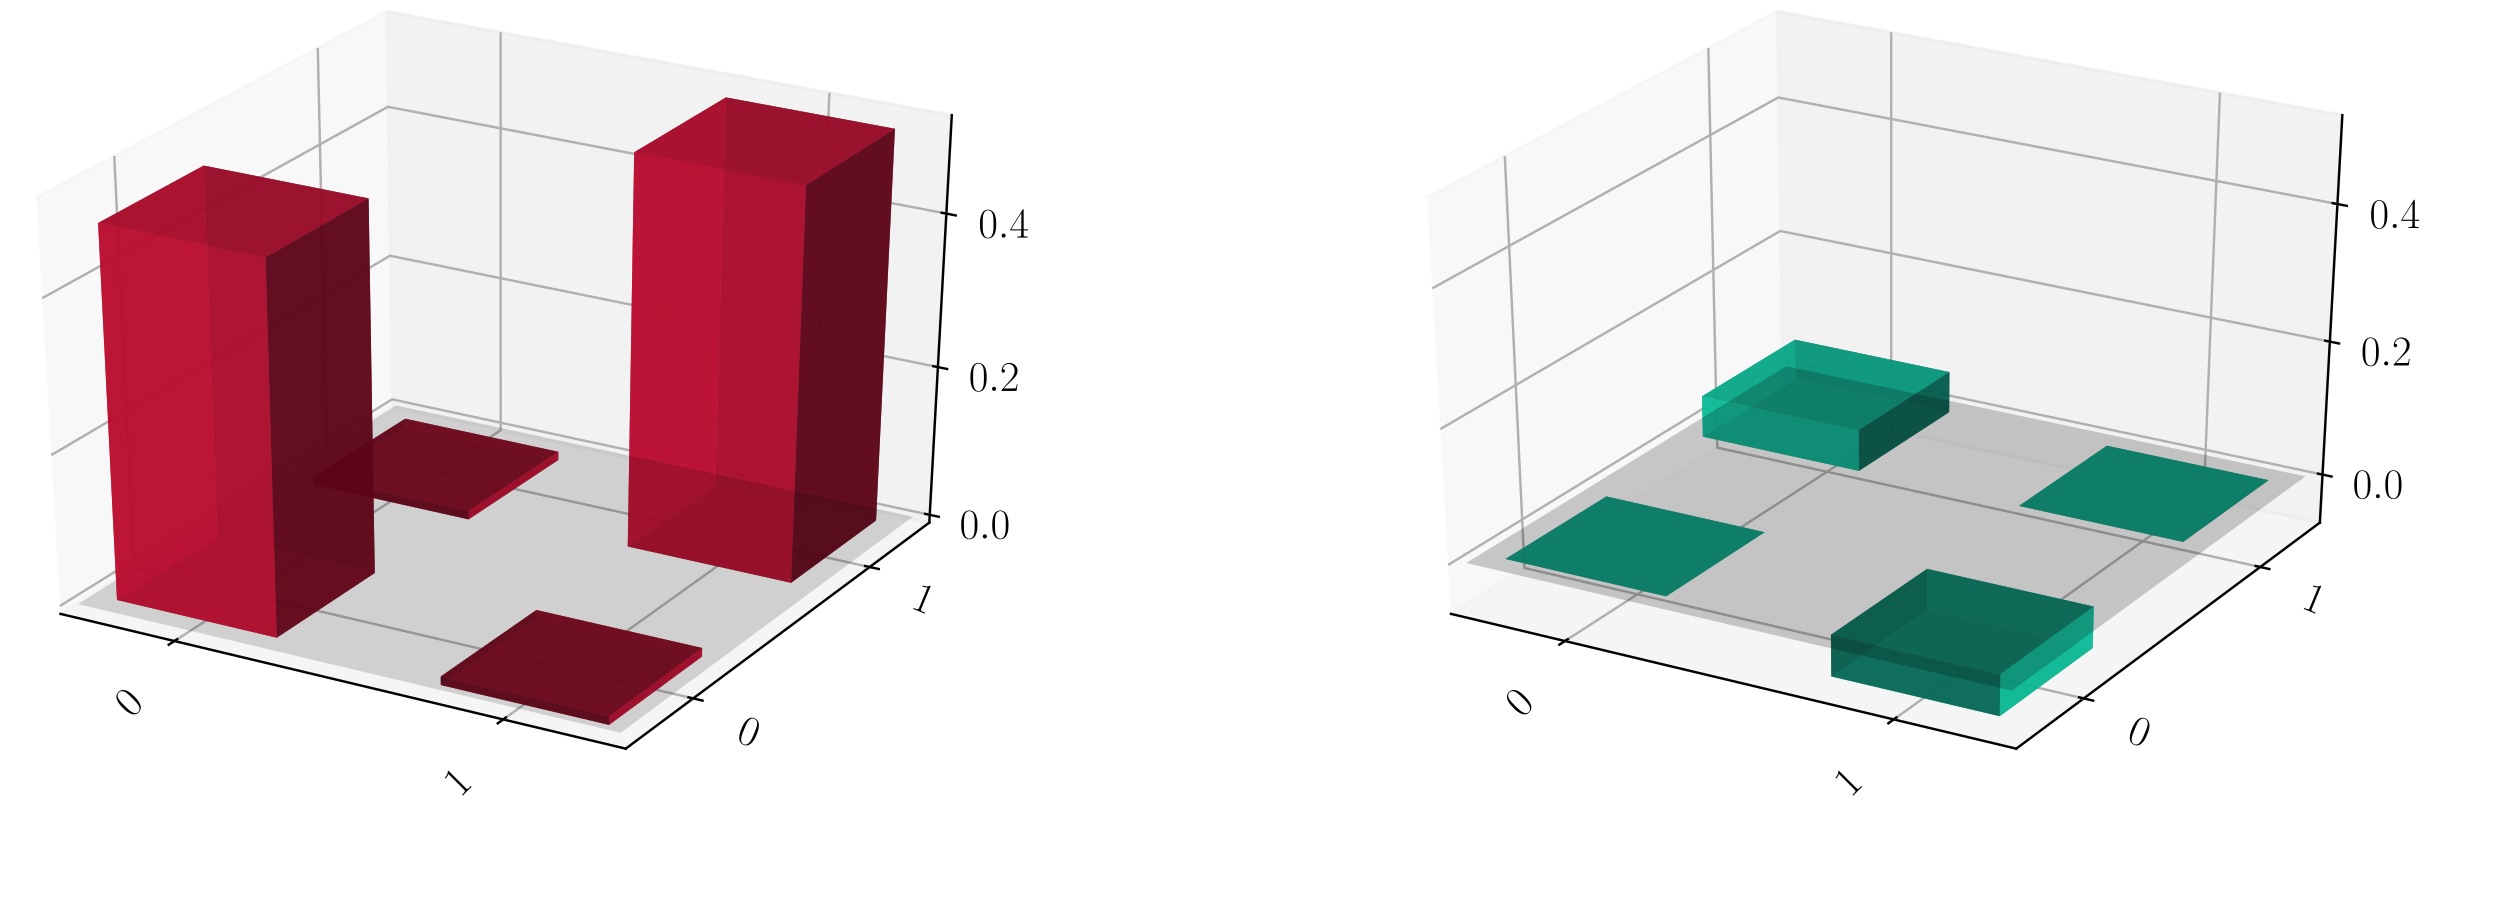 <?xml version="1.0" encoding="utf-8" standalone="no"?>
<!DOCTYPE svg PUBLIC "-//W3C//DTD SVG 1.1//EN"
  "http://www.w3.org/Graphics/SVG/1.1/DTD/svg11.dtd">
<!-- Created with matplotlib (https://matplotlib.org/) -->
<svg height="302.4pt" version="1.1" viewBox="0 0 820.8 302.4" width="820.8pt" xmlns="http://www.w3.org/2000/svg" xmlns:xlink="http://www.w3.org/1999/xlink">
 <defs>
  <style type="text/css">
*{stroke-linecap:butt;stroke-linejoin:round;}
  </style>
 </defs>
 <g id="figure_1">
  <g id="patch_1">
   <path d="M 0 302.4 
L 820.8 302.4 
L 820.8 0 
L 0 0 
z
" style="fill:#ffffff;"/>
  </g>
  <g id="patch_2">
   <path d="M -30.6 262.8 
L 349.855 262.8 
L 349.855 -14.4 
L -30.6 -14.4 
z
" style="fill:#ffffff;"/>
  </g>
  <g id="pane3d_1">
   <g id="patch_3">
    <path d="M 19.835 201.549 
L 128.723 133.585 
L 126.91 3.719 
L 11.951 64.782 
" style="fill:#f2f2f2;opacity:0.5;stroke:#f2f2f2;stroke-linejoin:miter;"/>
   </g>
  </g>
  <g id="pane3d_2">
   <g id="patch_4">
    <path d="M 128.723 133.585 
L 305.112 171.581 
L 312.492 37.799 
L 126.91 3.719 
" style="fill:#e6e6e6;opacity:0.5;stroke:#e6e6e6;stroke-linejoin:miter;"/>
   </g>
  </g>
  <g id="pane3d_3">
   <g id="patch_5">
    <path d="M 19.835 201.549 
L 205.42 245.801 
L 305.112 171.581 
L 128.723 133.585 
" style="fill:#ececec;opacity:0.5;stroke:#ececec;stroke-linejoin:miter;"/>
   </g>
  </g>
  <g id="axis3d_1">
   <g id="line2d_1">
    <path d="M 19.835 201.549 
L 205.42 245.801 
" style="fill:none;stroke:#000000;stroke-linecap:square;stroke-width:0.8;"/>
   </g>
   <g id="Line3DCollection_1">
    <path d="M 57.255 210.471 
L 164.384 141.267 
L 164.365 10.597 
" style="fill:none;stroke:#b0b0b0;stroke-width:0.8;"/>
    <path d="M 165.194 236.209 
L 266.98 163.367 
L 272.304 30.419 
" style="fill:none;stroke:#b0b0b0;stroke-width:0.8;"/>
   </g>
   <g id="xtick_1">
    <g id="line2d_2">
     <path d="M 58.178 209.875 
L 55.405 211.667 
" style="fill:none;stroke:#000000;stroke-linecap:square;stroke-width:0.8;"/>
    </g>
    <g id="text_1">
     <!-- 0 -->
     <defs>
      <path d="M 42 31.844 
C 42 37.969 41.906 48.422 37.703 56.453 
C 34 63.484 28.094 66 22.906 66 
C 18.094 66 12 63.781 8.203 56.562 
C 4.203 49.016 3.797 39.672 3.797 31.844 
C 3.797 26.109 3.906 17.375 7 9.734 
C 11.297 -0.609 19 -2 22.906 -2 
C 27.5 -2 34.5 -0.109 38.594 9.438 
C 41.594 16.375 42 24.5 42 31.844 
z
M 22.906 -0.406 
C 16.5 -0.406 12.703 5.125 11.297 12.75 
C 10.203 18.688 10.203 27.328 10.203 32.953 
C 10.203 40.688 10.203 47.109 11.5 53.234 
C 13.406 61.781 19 64.391 22.906 64.391 
C 27 64.391 32.297 61.672 34.203 53.438 
C 35.5 47.719 35.594 40.984 35.594 32.953 
C 35.594 26.422 35.594 18.375 34.406 12.453 
C 32.297 1.5 26.406 -0.406 22.906 -0.406 
z
" id="CMR17-48"/>
     </defs>
     <g transform="translate(43.116 235.943)rotate(-45)scale(0.14 -0.14)">
      <use transform="scale(0.996)" xlink:href="#CMR17-48"/>
     </g>
    </g>
   </g>
   <g id="xtick_2">
    <g id="line2d_3">
     <path d="M 166.073 235.58 
L 163.433 237.47 
" style="fill:none;stroke:#000000;stroke-linecap:square;stroke-width:0.8;"/>
    </g>
    <g id="text_2">
     <!-- 1 -->
     <defs>
      <path d="M 26.594 63.797 
C 26.594 65.891 26.5 66 25.094 66 
C 21.203 61.359 15.297 59.891 9.703 59.688 
C 9.406 59.688 8.906 59.688 8.797 59.5 
C 8.703 59.297 8.703 59.094 8.703 57 
C 11.797 57 17 57.594 21 59.984 
L 21 7.297 
C 21 3.797 20.797 2.594 12.203 2.594 
L 9.203 2.594 
L 9.203 0 
C 14 0.094 19 0.188 23.797 0.188 
C 28.594 0.188 33.594 0.094 38.406 0 
L 38.406 2.594 
L 35.406 2.594 
C 26.797 2.594 26.594 3.688 26.594 7.297 
z
" id="CMR17-49"/>
     </defs>
     <g transform="translate(151.05 262.1)rotate(-45)scale(0.14 -0.14)">
      <use transform="scale(0.996)" xlink:href="#CMR17-49"/>
     </g>
    </g>
   </g>
  </g>
  <g id="axis3d_2">
   <g id="line2d_4">
    <path d="M 305.112 171.581 
L 205.42 245.801 
" style="fill:none;stroke:#000000;stroke-linecap:square;stroke-width:0.8;"/>
   </g>
   <g id="Line3DCollection_2">
    <path d="M 37.513 51.204 
L 43.974 186.482 
L 227.578 229.304 
" style="fill:none;stroke:#b0b0b0;stroke-width:0.8;"/>
    <path d="M 104.331 15.713 
L 107.269 146.976 
L 285.522 186.165 
" style="fill:none;stroke:#b0b0b0;stroke-width:0.8;"/>
   </g>
   <g id="xtick_3">
    <g id="line2d_5">
     <path d="M 226.042 228.946 
L 230.653 230.022 
" style="fill:none;stroke:#000000;stroke-linecap:square;stroke-width:0.8;"/>
    </g>
    <g id="text_3">
     <!-- 0 -->
     <g transform="translate(241.281 243.088)rotate(-337.5)scale(0.14 -0.14)">
      <use transform="scale(0.996)" xlink:href="#CMR17-48"/>
     </g>
    </g>
   </g>
   <g id="xtick_4">
    <g id="line2d_6">
     <path d="M 284.034 185.838 
L 288.502 186.821 
" style="fill:none;stroke:#000000;stroke-linecap:square;stroke-width:0.8;"/>
    </g>
    <g id="text_4">
     <!-- 1 -->
     <g transform="translate(298.638 199.443)rotate(-337.5)scale(0.14 -0.14)">
      <use transform="scale(0.996)" xlink:href="#CMR17-49"/>
     </g>
    </g>
   </g>
  </g>
  <g id="axis3d_3">
   <g id="line2d_7">
    <path d="M 305.112 171.581 
L 312.492 37.799 
" style="fill:none;stroke:#000000;stroke-linecap:square;stroke-width:0.8;"/>
   </g>
   <g id="Line3DCollection_3">
    <path d="M 305.252 169.037 
L 128.689 131.11 
L 19.685 198.952 
" style="fill:none;stroke:#b0b0b0;stroke-width:0.8;"/>
    <path d="M 307.928 120.528 
L 128.03 83.96 
L 16.83 149.412 
" style="fill:none;stroke:#b0b0b0;stroke-width:0.8;"/>
    <path d="M 310.708 70.135 
L 127.348 35.057 
L 13.859 97.883 
" style="fill:none;stroke:#b0b0b0;stroke-width:0.8;"/>
   </g>
   <g id="xtick_5">
    <g id="line2d_8">
     <path d="M 303.779 168.72 
L 308.201 169.67 
" style="fill:none;stroke:#000000;stroke-linecap:square;stroke-width:0.8;"/>
    </g>
    <g id="text_5">
     <!-- $0.0$ -->
     <defs>
      <path d="M 18.406 4.797 
C 18.406 7.688 16 9.688 13.594 9.688 
C 10.703 9.688 8.703 7.297 8.703 4.891 
C 8.703 2 11.094 0 13.5 0 
C 16.406 0 18.406 2.391 18.406 4.797 
z
" id="CMMI12-58"/>
     </defs>
     <g transform="translate(315.055 176.782)scale(0.14 -0.14)">
      <use transform="scale(0.996)" xlink:href="#CMR17-48"/>
      <use transform="translate(45.69 0)scale(0.996)" xlink:href="#CMMI12-58"/>
      <use transform="translate(72.788 0)scale(0.996)" xlink:href="#CMR17-48"/>
     </g>
    </g>
   </g>
   <g id="xtick_6">
    <g id="line2d_9">
     <path d="M 306.426 120.223 
L 310.935 121.139 
" style="fill:none;stroke:#000000;stroke-linecap:square;stroke-width:0.8;"/>
    </g>
    <g id="text_6">
     <!-- $0.2$ -->
     <defs>
      <path d="M 41.703 15.469 
L 39.906 15.469 
C 38.906 8.391 38.094 7.188 37.703 6.594 
C 37.203 5.797 30 5.797 28.594 5.797 
L 9.406 5.797 
C 13 9.688 20 16.766 28.5 24.938 
C 34.594 30.719 41.703 37.5 41.703 47.391 
C 41.703 59.188 32.297 66 21.797 66 
C 10.797 66 4.094 56.297 4.094 47.297 
C 4.094 43.391 7 42.891 8.203 42.891 
C 9.203 42.891 12.203 43.484 12.203 46.984 
C 12.203 50.094 9.594 51 8.203 51 
C 7.594 51 7 50.891 6.594 50.688 
C 8.5 59.188 14.297 63.391 20.406 63.391 
C 29.094 63.391 34.797 56.5 34.797 47.391 
C 34.797 38.703 29.703 31.219 24 24.734 
L 4.094 2.297 
L 4.094 0 
L 39.297 0 
z
" id="CMR17-50"/>
     </defs>
     <g transform="translate(318.077 128.341)scale(0.14 -0.14)">
      <use transform="scale(0.996)" xlink:href="#CMR17-48"/>
      <use transform="translate(45.69 0)scale(0.996)" xlink:href="#CMMI12-58"/>
      <use transform="translate(72.788 0)scale(0.996)" xlink:href="#CMR17-50"/>
     </g>
    </g>
   </g>
   <g id="xtick_7">
    <g id="line2d_10">
     <path d="M 309.175 69.842 
L 313.776 70.722 
" style="fill:none;stroke:#000000;stroke-linecap:square;stroke-width:0.8;"/>
    </g>
    <g id="text_7">
     <!-- $0.4$ -->
     <defs>
      <path d="M 33.594 64.797 
C 33.594 66.891 33.5 67 31.703 67 
L 2 19.594 
L 2 17 
L 27.797 17 
L 27.797 7.188 
C 27.797 3.594 27.594 2.594 20.594 2.594 
L 18.703 2.594 
L 18.703 0 
C 21.906 0.188 27.297 0.188 30.703 0.188 
C 34.094 0.188 39.5 0.188 42.703 0 
L 42.703 2.594 
L 40.797 2.594 
C 33.797 2.594 33.594 3.594 33.594 7.188 
L 33.594 17 
L 43.797 17 
L 43.797 19.594 
L 33.594 19.594 
z
M 28.094 58.172 
L 28.094 19.594 
L 4 19.594 
z
" id="CMR17-52"/>
     </defs>
     <g transform="translate(321.216 78.023)scale(0.14 -0.14)">
      <use transform="scale(0.996)" xlink:href="#CMR17-48"/>
      <use transform="translate(45.69 0)scale(0.996)" xlink:href="#CMMI12-58"/>
      <use transform="translate(72.788 0)scale(0.996)" xlink:href="#CMR17-52"/>
     </g>
    </g>
   </g>
  </g>
  <g id="axes_1">
   <g id="Poly3DCollection_1">
    <path clip-path="url(#p2c660bdae9)" d="M 133.052 137.476 
L 133.085 140.143 
L 183.286 151.026 
L 183.306 148.338 
z
" style="fill:#ba0c2f;fill-opacity:0.8;"/>
    <path clip-path="url(#p2c660bdae9)" d="M 102.864 156.46 
L 102.929 159.164 
L 133.085 140.143 
L 133.052 137.476 
z
" style="fill:#5d0618;fill-opacity:0.8;"/>
    <path clip-path="url(#p2c660bdae9)" d="M 102.929 159.164 
L 153.845 170.523 
L 183.286 151.026 
L 133.085 140.143 
z
" style="fill:#a30a29;fill-opacity:0.8;"/>
    <path clip-path="url(#p2c660bdae9)" d="M 102.864 156.46 
L 133.052 137.476 
L 183.306 148.338 
L 153.833 167.797 
z
" style="fill:#74081d;fill-opacity:0.8;"/>
    <path clip-path="url(#p2c660bdae9)" d="M 153.833 167.797 
L 183.306 148.338 
L 183.286 151.026 
L 153.845 170.523 
z
" style="fill:#ba0c2f;fill-opacity:0.8;"/>
    <path clip-path="url(#p2c660bdae9)" d="M 102.864 156.46 
L 153.833 167.797 
L 153.845 170.523 
L 102.929 159.164 
z
" style="fill:#5d0618;fill-opacity:0.8;"/>
   </g>
   <g id="Poly3DCollection_2">
    <path clip-path="url(#p2c660bdae9)" d="M 176.094 200.277 
L 176.081 203.064 
L 230.467 215.561 
L 230.541 212.751 
z
" style="fill:#ba0c2f;fill-opacity:0.8;"/>
    <path clip-path="url(#p2c660bdae9)" d="M 144.7 222.094 
L 144.723 224.92 
L 176.081 203.064 
L 176.094 200.277 
z
" style="fill:#5d0618;fill-opacity:0.8;"/>
    <path clip-path="url(#p2c660bdae9)" d="M 144.723 224.92 
L 199.957 238.004 
L 230.467 215.561 
L 176.081 203.064 
z
" style="fill:#a30a29;fill-opacity:0.8;"/>
    <path clip-path="url(#p2c660bdae9)" d="M 144.7 222.094 
L 176.094 200.277 
L 230.541 212.751 
L 199.997 235.155 
z
" style="fill:#74081d;fill-opacity:0.8;"/>
    <path clip-path="url(#p2c660bdae9)" d="M 199.997 235.155 
L 230.541 212.751 
L 230.467 215.561 
L 199.957 238.004 
z
" style="fill:#ba0c2f;fill-opacity:0.8;"/>
    <path clip-path="url(#p2c660bdae9)" d="M 144.7 222.094 
L 199.997 235.155 
L 199.957 238.004 
L 144.723 224.92 
z
" style="fill:#5d0618;fill-opacity:0.8;"/>
   </g>
   <g id="Poly3DCollection_3">
    <path clip-path="url(#p2c660bdae9)" d="M 206.101 179.423 
L 234.813 159.47 
L 287.62 170.884 
L 259.718 191.35 
z
" style="fill:#74081d;fill-opacity:0.8;"/>
    <path clip-path="url(#p2c660bdae9)" d="M 234.813 159.47 
L 238.306 31.98 
L 293.829 42.28 
L 287.62 170.884 
z
" style="fill:#5d0618;fill-opacity:0.8;"/>
    <path clip-path="url(#p2c660bdae9)" d="M 206.101 179.423 
L 208.21 49.994 
L 238.306 31.98 
L 234.813 159.47 
z
" style="fill:#ba0c2f;fill-opacity:0.8;"/>
    <path clip-path="url(#p2c660bdae9)" d="M 259.718 191.35 
L 287.62 170.884 
L 293.829 42.28 
L 264.63 60.781 
z
" style="fill:#5d0618;fill-opacity:0.8;"/>
    <path clip-path="url(#p2c660bdae9)" d="M 206.101 179.423 
L 259.718 191.35 
L 264.63 60.781 
L 208.21 49.994 
z
" style="fill:#ba0c2f;fill-opacity:0.8;"/>
    <path clip-path="url(#p2c660bdae9)" d="M 208.21 49.994 
L 264.63 60.781 
L 293.829 42.28 
L 238.306 31.98 
z
" style="fill:#a30a29;fill-opacity:0.8;"/>
   </g>
   <g id="Poly3DCollection_4">
    <path clip-path="url(#p2c660bdae9)" d="M 25.58 198.334 
L 203.736 240.61 
L 299.718 169.616 
L 130.053 133.101 
z
" style="fill-opacity:0.15;"/>
   </g>
   <g id="Poly3DCollection_5">
    <path clip-path="url(#p2c660bdae9)" d="M 38.414 196.99 
L 71.347 176.279 
L 123.047 188.124 
L 90.858 209.377 
z
" style="fill:#74081d;fill-opacity:0.8;"/>
    <path clip-path="url(#p2c660bdae9)" d="M 71.347 176.279 
L 66.862 54.357 
L 121.017 65.133 
L 123.047 188.124 
z
" style="fill:#5d0618;fill-opacity:0.8;"/>
    <path clip-path="url(#p2c660bdae9)" d="M 38.414 196.99 
L 32.204 73.208 
L 66.862 54.357 
L 71.347 176.279 
z
" style="fill:#ba0c2f;fill-opacity:0.8;"/>
    <path clip-path="url(#p2c660bdae9)" d="M 90.858 209.377 
L 123.047 188.124 
L 121.017 65.133 
L 87.176 84.503 
z
" style="fill:#5d0618;fill-opacity:0.8;"/>
    <path clip-path="url(#p2c660bdae9)" d="M 38.414 196.99 
L 90.858 209.377 
L 87.176 84.503 
L 32.204 73.208 
z
" style="fill:#ba0c2f;fill-opacity:0.8;"/>
    <path clip-path="url(#p2c660bdae9)" d="M 32.204 73.208 
L 87.176 84.503 
L 121.017 65.133 
L 66.862 54.357 
z
" style="fill:#a30a29;fill-opacity:0.8;"/>
   </g>
  </g>
  <g id="patch_6">
   <path d="M 425.945 262.8 
L 806.4 262.8 
L 806.4 -14.4 
L 425.945 -14.4 
z
" style="fill:#ffffff;"/>
  </g>
  <g id="pane3d_4">
   <g id="patch_7">
    <path d="M 476.381 201.549 
L 585.269 133.585 
L 583.456 3.719 
L 468.496 64.782 
" style="fill:#f2f2f2;opacity:0.5;stroke:#f2f2f2;stroke-linejoin:miter;"/>
   </g>
  </g>
  <g id="pane3d_5">
   <g id="patch_8">
    <path d="M 585.269 133.585 
L 761.657 171.581 
L 769.037 37.799 
L 583.456 3.719 
" style="fill:#e6e6e6;opacity:0.5;stroke:#e6e6e6;stroke-linejoin:miter;"/>
   </g>
  </g>
  <g id="pane3d_6">
   <g id="patch_9">
    <path d="M 476.381 201.549 
L 661.965 245.801 
L 761.657 171.581 
L 585.269 133.585 
" style="fill:#ececec;opacity:0.5;stroke:#ececec;stroke-linejoin:miter;"/>
   </g>
  </g>
  <g id="axis3d_4">
   <g id="line2d_11">
    <path d="M 476.381 201.549 
L 661.965 245.801 
" style="fill:none;stroke:#000000;stroke-linecap:square;stroke-width:0.8;"/>
   </g>
   <g id="Line3DCollection_4">
    <path d="M 513.8 210.471 
L 620.93 141.267 
L 620.91 10.597 
" style="fill:none;stroke:#b0b0b0;stroke-width:0.8;"/>
    <path d="M 621.74 236.209 
L 723.525 163.367 
L 728.849 30.419 
" style="fill:none;stroke:#b0b0b0;stroke-width:0.8;"/>
   </g>
   <g id="xtick_8">
    <g id="line2d_12">
     <path d="M 514.724 209.875 
L 511.95 211.667 
" style="fill:none;stroke:#000000;stroke-linecap:square;stroke-width:0.8;"/>
    </g>
    <g id="text_8">
     <!-- 0 -->
     <g transform="translate(499.662 235.943)rotate(-45)scale(0.14 -0.14)">
      <use transform="scale(0.996)" xlink:href="#CMR17-48"/>
     </g>
    </g>
   </g>
   <g id="xtick_9">
    <g id="line2d_13">
     <path d="M 622.619 235.58 
L 619.978 237.47 
" style="fill:none;stroke:#000000;stroke-linecap:square;stroke-width:0.8;"/>
    </g>
    <g id="text_9">
     <!-- 1 -->
     <g transform="translate(607.596 262.1)rotate(-45)scale(0.14 -0.14)">
      <use transform="scale(0.996)" xlink:href="#CMR17-49"/>
     </g>
    </g>
   </g>
  </g>
  <g id="axis3d_5">
   <g id="line2d_14">
    <path d="M 761.657 171.581 
L 661.965 245.801 
" style="fill:none;stroke:#000000;stroke-linecap:square;stroke-width:0.8;"/>
   </g>
   <g id="Line3DCollection_5">
    <path d="M 494.059 51.204 
L 500.519 186.482 
L 684.123 229.304 
" style="fill:none;stroke:#b0b0b0;stroke-width:0.8;"/>
    <path d="M 560.876 15.713 
L 563.814 146.976 
L 742.068 186.165 
" style="fill:none;stroke:#b0b0b0;stroke-width:0.8;"/>
   </g>
   <g id="xtick_10">
    <g id="line2d_15">
     <path d="M 682.587 228.946 
L 687.198 230.022 
" style="fill:none;stroke:#000000;stroke-linecap:square;stroke-width:0.8;"/>
    </g>
    <g id="text_10">
     <!-- 0 -->
     <g transform="translate(697.826 243.088)rotate(-337.5)scale(0.14 -0.14)">
      <use transform="scale(0.996)" xlink:href="#CMR17-48"/>
     </g>
    </g>
   </g>
   <g id="xtick_11">
    <g id="line2d_16">
     <path d="M 740.579 185.838 
L 745.047 186.821 
" style="fill:none;stroke:#000000;stroke-linecap:square;stroke-width:0.8;"/>
    </g>
    <g id="text_11">
     <!-- 1 -->
     <g transform="translate(755.184 199.443)rotate(-337.5)scale(0.14 -0.14)">
      <use transform="scale(0.996)" xlink:href="#CMR17-49"/>
     </g>
    </g>
   </g>
  </g>
  <g id="axis3d_6">
   <g id="line2d_17">
    <path d="M 761.657 171.581 
L 769.037 37.799 
" style="fill:none;stroke:#000000;stroke-linecap:square;stroke-width:0.8;"/>
   </g>
   <g id="Line3DCollection_6">
    <path d="M 762.526 155.822 
L 585.055 118.258 
L 475.453 185.462 
" style="fill:none;stroke:#b0b0b0;stroke-width:0.8;"/>
    <path d="M 764.935 112.164 
L 584.463 75.838 
L 472.882 140.865 
" style="fill:none;stroke:#b0b0b0;stroke-width:0.8;"/>
    <path d="M 767.427 66.992 
L 583.851 32.009 
L 470.219 94.667 
" style="fill:none;stroke:#b0b0b0;stroke-width:0.8;"/>
   </g>
   <g id="xtick_12">
    <g id="line2d_18">
     <path d="M 761.045 155.509 
L 765.492 156.45 
" style="fill:none;stroke:#000000;stroke-linecap:square;stroke-width:0.8;"/>
    </g>
    <g id="text_12">
     <!-- $0.0$ -->
     <g transform="translate(772.423 163.585)scale(0.14 -0.14)">
      <use transform="scale(0.996)" xlink:href="#CMR17-48"/>
      <use transform="translate(45.69 0)scale(0.996)" xlink:href="#CMMI12-58"/>
      <use transform="translate(72.788 0)scale(0.996)" xlink:href="#CMR17-48"/>
     </g>
    </g>
   </g>
   <g id="xtick_13">
    <g id="line2d_19">
     <path d="M 763.428 111.861 
L 767.952 112.772 
" style="fill:none;stroke:#000000;stroke-linecap:square;stroke-width:0.8;"/>
    </g>
    <g id="text_13">
     <!-- $0.2$ -->
     <g transform="translate(775.143 119.99)scale(0.14 -0.14)">
      <use transform="scale(0.996)" xlink:href="#CMR17-48"/>
      <use transform="translate(45.69 0)scale(0.996)" xlink:href="#CMMI12-58"/>
      <use transform="translate(72.788 0)scale(0.996)" xlink:href="#CMR17-50"/>
     </g>
    </g>
   </g>
   <g id="xtick_14">
    <g id="line2d_20">
     <path d="M 765.892 66.7 
L 770.498 67.577 
" style="fill:none;stroke:#000000;stroke-linecap:square;stroke-width:0.8;"/>
    </g>
    <g id="text_14">
     <!-- $0.4$ -->
     <g transform="translate(777.957 74.885)scale(0.14 -0.14)">
      <use transform="scale(0.996)" xlink:href="#CMR17-48"/>
      <use transform="translate(45.69 0)scale(0.996)" xlink:href="#CMMI12-58"/>
      <use transform="translate(72.788 0)scale(0.996)" xlink:href="#CMR17-52"/>
     </g>
    </g>
   </g>
  </g>
  <g id="axes_2">
   <g id="Poly3DCollection_6">
    <path clip-path="url(#p53a31552bd)" d="M 589.438 124.562 
L 589.278 111.518 
L 640.04 122.168 
L 639.945 135.319 
z
" style="fill:#065d4c;fill-opacity:0.8;"/>
    <path clip-path="url(#p53a31552bd)" d="M 559.092 143.364 
L 558.772 130.133 
L 589.278 111.518 
L 589.438 124.562 
z
" style="fill:#0cba97;fill-opacity:0.8;"/>
    <path clip-path="url(#p53a31552bd)" d="M 559.092 143.364 
L 589.438 124.562 
L 639.945 135.319 
L 610.322 154.594 
z
" style="fill:#08745e;fill-opacity:0.8;"/>
    <path clip-path="url(#p53a31552bd)" d="M 558.772 130.133 
L 610.264 141.254 
L 640.04 122.168 
L 589.278 111.518 
z
" style="fill:#0aa384;fill-opacity:0.8;"/>
    <path clip-path="url(#p53a31552bd)" d="M 610.322 154.594 
L 639.945 135.319 
L 640.04 122.168 
L 610.264 141.254 
z
" style="fill:#065d4c;fill-opacity:0.8;"/>
    <path clip-path="url(#p53a31552bd)" d="M 559.092 143.364 
L 610.322 154.594 
L 610.264 141.254 
L 558.772 130.133 
z
" style="fill:#0cba97;fill-opacity:0.8;"/>
   </g>
   <g id="Poly3DCollection_7">
    <path clip-path="url(#p53a31552bd)" d="M 691.718 146.346 
L 691.718 146.346 
L 744.804 157.652 
L 744.804 157.652 
z
" style="fill:#065d4c;fill-opacity:0.8;"/>
    <path clip-path="url(#p53a31552bd)" d="M 662.863 166.112 
L 662.863 166.112 
L 691.718 146.346 
L 691.718 146.346 
z
" style="fill:#065d4c;fill-opacity:0.8;"/>
    <path clip-path="url(#p53a31552bd)" d="M 662.863 166.112 
L 691.718 146.346 
L 744.804 157.652 
L 716.769 177.929 
z
" style="fill:#08745e;fill-opacity:0.8;"/>
    <path clip-path="url(#p53a31552bd)" d="M 662.863 166.112 
L 716.769 177.929 
L 744.804 157.652 
L 691.718 146.346 
z
" style="fill:#0aa384;fill-opacity:0.8;"/>
    <path clip-path="url(#p53a31552bd)" d="M 716.769 177.929 
L 744.804 157.652 
L 744.804 157.652 
L 716.769 177.929 
z
" style="fill:#065d4c;fill-opacity:0.8;"/>
    <path clip-path="url(#p53a31552bd)" d="M 662.863 166.112 
L 716.769 177.929 
L 716.769 177.929 
L 662.863 166.112 
z
" style="fill:#065d4c;fill-opacity:0.8;"/>
   </g>
   <g id="Poly3DCollection_8">
    <path clip-path="url(#p53a31552bd)" d="M 527.404 162.997 
L 527.404 162.997 
L 579.371 174.733 
L 579.371 174.733 
z
" style="fill:#065d4c;fill-opacity:0.8;"/>
    <path clip-path="url(#p53a31552bd)" d="M 494.283 183.518 
L 494.283 183.518 
L 527.404 162.997 
L 527.404 162.997 
z
" style="fill:#065d4c;fill-opacity:0.8;"/>
    <path clip-path="url(#p53a31552bd)" d="M 494.283 183.518 
L 527.404 162.997 
L 579.371 174.733 
L 547.003 195.794 
z
" style="fill:#08745e;fill-opacity:0.8;"/>
    <path clip-path="url(#p53a31552bd)" d="M 494.283 183.518 
L 547.003 195.794 
L 579.371 174.733 
L 527.404 162.997 
z
" style="fill:#0aa384;fill-opacity:0.8;"/>
    <path clip-path="url(#p53a31552bd)" d="M 547.003 195.794 
L 579.371 174.733 
L 579.371 174.733 
L 547.003 195.794 
z
" style="fill:#065d4c;fill-opacity:0.8;"/>
    <path clip-path="url(#p53a31552bd)" d="M 494.283 183.518 
L 547.003 195.794 
L 547.003 195.794 
L 494.283 183.518 
z
" style="fill:#065d4c;fill-opacity:0.8;"/>
   </g>
   <g id="Poly3DCollection_9">
    <path clip-path="url(#p53a31552bd)" d="M 632.7 186.776 
L 632.639 200.277 
L 687.086 212.751 
L 687.444 199.139 
z
" style="fill:#0cba97;fill-opacity:0.8;"/>
    <path clip-path="url(#p53a31552bd)" d="M 601.136 208.399 
L 601.246 222.094 
L 632.639 200.277 
L 632.7 186.776 
z
" style="fill:#065d4c;fill-opacity:0.8;"/>
    <path clip-path="url(#p53a31552bd)" d="M 601.246 222.094 
L 656.543 235.155 
L 687.086 212.751 
L 632.639 200.277 
z
" style="fill:#0aa384;fill-opacity:0.8;"/>
    <path clip-path="url(#p53a31552bd)" d="M 601.136 208.399 
L 632.7 186.776 
L 687.444 199.139 
L 656.739 221.347 
z
" style="fill:#08745e;fill-opacity:0.8;"/>
    <path clip-path="url(#p53a31552bd)" d="M 656.739 221.347 
L 687.444 199.139 
L 687.086 212.751 
L 656.543 235.155 
z
" style="fill:#0cba97;fill-opacity:0.8;"/>
    <path clip-path="url(#p53a31552bd)" d="M 601.136 208.399 
L 656.739 221.347 
L 656.543 235.155 
L 601.246 222.094 
z
" style="fill:#065d4c;fill-opacity:0.8;"/>
   </g>
   <g id="Poly3DCollection_10">
    <path clip-path="url(#p53a31552bd)" d="M 481.38 184.85 
L 660.5 226.755 
L 756.964 156.396 
L 586.426 120.23 
z
" style="fill-opacity:0.2;"/>
   </g>
  </g>
 </g>
 <defs>
  <clipPath id="p2c660bdae9">
   <rect height="277.2" width="380.455" x="-30.6" y="-14.4"/>
  </clipPath>
  <clipPath id="p53a31552bd">
   <rect height="277.2" width="380.455" x="425.945" y="-14.4"/>
  </clipPath>
 </defs>
</svg>

